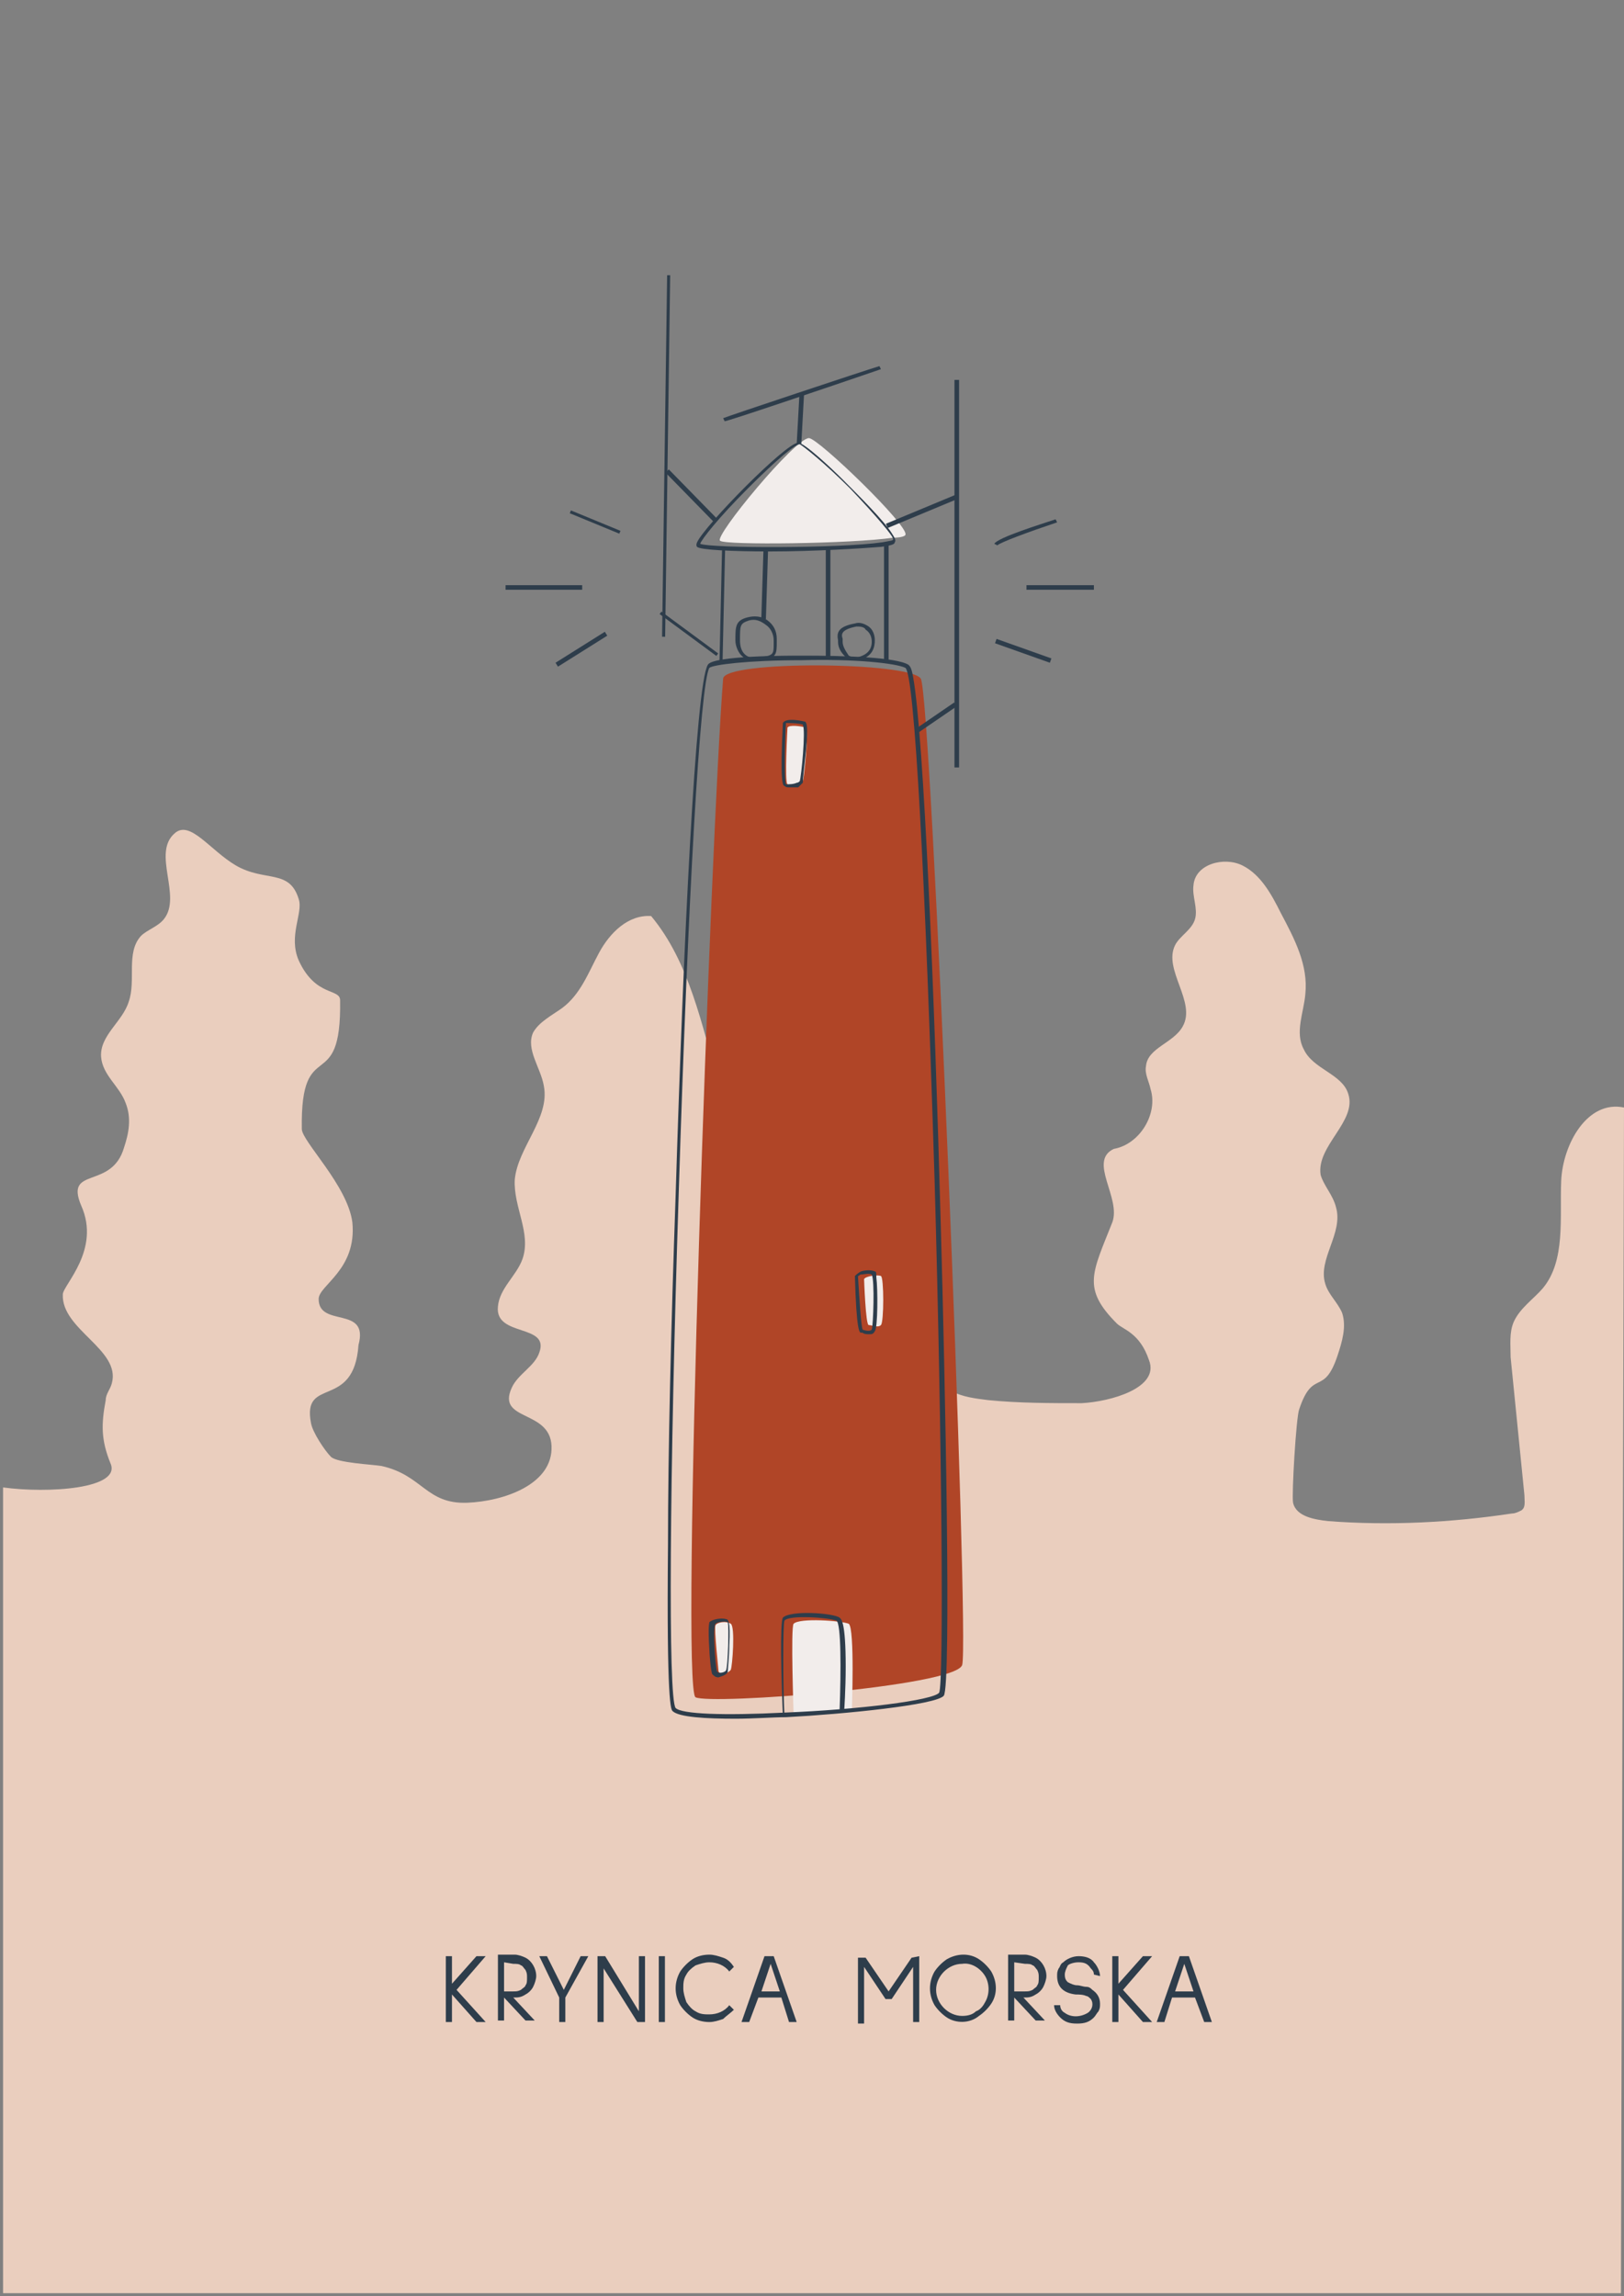 <?xml version="1.0" encoding="utf-8"?>
<!-- Generator: Adobe Illustrator 24.0.3, SVG Export Plug-In . SVG Version: 6.00 Build 0)  -->
<svg version="1.1" id="Layer_1" xmlns="http://www.w3.org/2000/svg" xmlns:xlink="http://www.w3.org/1999/xlink" x="0px" y="0px"
	 viewBox="0 0 106 149.9" style="enable-background:new 0 0 106 149.9;" xml:space="preserve">
<rect x="0" y="0" width="106" height="149.9" fill="#808080" stroke="none"/>
<style type="text/css">
	.st0{fill:#EACEBE;}
	.st1{fill:#2E3D4B;}
	.st2{fill:#B04527;}
	.st3{fill:#F2EDEB;}
</style>
<title>Artboard 26</title>
<path class="st0" d="M106,72.3c-2.4-0.5-4,2.4-4.1,4.8s0.3,5.2-1.2,7c-0.6,0.7-1.5,1.3-1.9,2.2c-0.3,0.7-0.2,1.5-0.2,2.3l0.9,9
	c0,0.4,0.1,0.8-0.2,1c-0.2,0.1-0.4,0.2-0.6,0.2c-4,0.6-8,0.8-12,0.5c-0.9-0.1-2.1-0.3-2.3-1.2c-0.1-0.5,0.2-5.6,0.4-6.1
	c0.9-2.7,1.6-0.8,2.5-3.5c0.3-0.9,0.6-1.9,0.3-2.8c-0.3-0.7-0.9-1.2-1.1-1.9c-0.5-1.6,1.2-3.3,0.7-5c-0.2-0.8-0.8-1.4-1-2.1
	c-0.3-1.9,2.4-3.5,1.8-5.3c-0.4-1.3-2.3-1.6-2.9-2.9c-0.6-1.1,0-2.4,0.1-3.6c0.2-1.9-0.7-3.6-1.6-5.3c-0.6-1.2-1.3-2.5-2.5-3.1
	c-1.2-0.6-3.1-0.1-3.2,1.3c-0.1,0.7,0.3,1.5,0.1,2.2c-0.2,0.7-1,1.1-1.3,1.7c-0.8,1.6,1.4,3.7,0.5,5.3c-0.6,1.1-2.3,1.4-2.4,2.6
	c-0.1,0.5,0.2,1,0.3,1.5c0.5,1.6-0.7,3.6-2.4,3.9c-1.7,0.8,0.5,3.2-0.1,4.8c-1.3,3.3-2,4.3,0.3,6.6c0.4,0.4,1.5,0.6,2.1,2.4
	c0.7,1.8-2.5,2.7-4.4,2.8c-2,0-4.1,0-6.1-0.2c-0.8-0.1-1.7-0.2-2.4-0.6c-1.1-0.6-1.8,7-2.5,6c-5-8.3-10.1-16.8-12.7-26.1
	c-1.1-3.8-1.9-7.9-4.4-10.9c-1.5-0.1-2.7,1.1-3.4,2.4c-0.7,1.3-1.2,2.7-2.4,3.6c-0.7,0.5-1.5,0.9-1.9,1.6c-0.5,1.1,0.5,2.3,0.7,3.5
	c0.4,2.1-1.7,4-1.9,6.1c-0.1,1.8,1.1,3.5,0.5,5.2c-0.4,1.1-1.5,1.9-1.6,3.1c-0.2,2,3.4,1.1,2.7,3c-0.3,0.9-1.4,1.4-1.8,2.3
	c-1,2.2,2.5,1.4,2.6,3.8c0.1,2.5-3.1,3.6-5.5,3.7c-2.7,0.1-2.9-1.8-5.6-2.4c-0.6-0.1-2.9-0.2-3.3-0.6s-1.2-1.6-1.3-2.2
	c-0.6-3.1,2.8-0.8,3.1-5.1c0.7-2.6-2.6-1.1-2.6-3c0-0.9,2.5-1.9,2.2-5c-0.3-2.4-3.3-5.3-3.3-6.1c-0.1-6.3,2.6-2,2.5-8.4
	c0-0.8-1.6-0.2-2.7-2.6c-0.7-1.6,0.3-3.1,0-4c-0.6-2-2.2-1.1-4.1-2.2c-1.7-1-3-3-4-2.1c-1.5,1.3,0.5,4.1-0.7,5.6
	c-0.4,0.5-1.1,0.7-1.5,1.1c-1,1.1-0.3,2.9-0.8,4.3c-0.4,1.3-1.9,2.2-1.8,3.6c0.1,1.2,1.2,1.9,1.6,3C8.6,73,8.4,74,8.1,74.9
	c-0.8,2.8-3.9,1.2-2.8,3.8c1.3,2.9-1.2,5.2-1.2,5.8c-0.1,2.3,3.8,3.6,3.2,5.8c-0.1,0.4-0.4,0.7-0.4,1.1c-0.3,1.6-0.3,2.6,0.3,4.1
	c0.8,1.7-4.1,2-7,1.6l0,52.6h105.6L106,72.3z"/>
<path class="st1" d="M29.5,130.2v1.8h-0.4v-4.3h0.4v1.8l1.6-1.8h0.6l-1.9,2.2l1.9,2.1h-0.6L29.5,130.2z"/>
<path class="st1" d="M33.5,130.4l1.4,1.5h-0.6l-1.4-1.5h0v1.5h-0.4v-4.3h1.1c0.2,0,0.5,0.1,0.7,0.2c0.4,0.2,0.7,0.7,0.7,1.2
	c0,0.2-0.1,0.5-0.2,0.7c-0.1,0.2-0.3,0.4-0.5,0.5C34,130.4,33.8,130.4,33.5,130.4L33.5,130.4z M32.9,128.1v1.9h0.6
	c0.2,0,0.3,0,0.5-0.1c0.1-0.1,0.3-0.2,0.3-0.3c0.1-0.1,0.1-0.3,0.1-0.5c0-0.2,0-0.3-0.1-0.5c-0.1-0.1-0.2-0.3-0.3-0.3
	c-0.1-0.1-0.3-0.1-0.5-0.1L32.9,128.1z"/>
<path class="st1" d="M36.9,130.4v1.6h-0.4v-1.6l-1.3-2.7h0.5l1.1,2.2l1.1-2.2h0.5L36.9,130.4z"/>
<path class="st1" d="M42.1,127.7v4.3h-0.5l-2.2-3.5v3.5H39v-4.3h0.5l2.2,3.6v-3.6H42.1z"/>
<path class="st1" d="M43.4,127.7v4.3h-0.4v-4.3H43.4z"/>
<path class="st1" d="M45.2,131.7c-0.3-0.2-0.6-0.5-0.8-0.8c-0.4-0.7-0.4-1.5,0-2.2c0.2-0.3,0.5-0.6,0.8-0.8c0.3-0.2,0.7-0.3,1.1-0.3
	c0.3,0,0.6,0.1,0.9,0.2c0.3,0.1,0.5,0.3,0.7,0.6l-0.3,0.3c-0.3-0.4-0.8-0.6-1.3-0.6c-0.3,0-0.6,0.1-0.9,0.2
	c-0.3,0.2-0.5,0.4-0.6,0.6c-0.2,0.3-0.2,0.6-0.2,0.9c0,0.3,0.1,0.6,0.2,0.9c0.2,0.3,0.4,0.5,0.6,0.6c0.3,0.2,0.6,0.2,0.9,0.2
	c0.5,0,1-0.2,1.3-0.6l0.3,0.3c-0.2,0.2-0.5,0.4-0.7,0.6c-0.3,0.1-0.6,0.2-0.9,0.2C45.9,132,45.5,131.9,45.2,131.7z"/>
<path class="st1" d="M51,130.4h-1.5l-0.6,1.6h-0.5l1.5-4.3h0.6L52,132h-0.5L51,130.4z M50.9,130l-0.6-1.8l-0.6,1.8H50.9z"/>
<path class="st1" d="M60,127.7v4.3h-0.4v-3.6l-1.4,2.1h-0.4l-1.4-2.1v3.7h-0.4v-4.3h0.5l1.5,2.2l1.5-2.2L60,127.7z"/>
<path class="st1" d="M61.8,131.7c-0.3-0.2-0.6-0.5-0.8-0.8c-0.4-0.7-0.4-1.5,0-2.2c0.2-0.3,0.5-0.6,0.8-0.8c0.7-0.4,1.5-0.4,2.1,0
	c0.3,0.2,0.6,0.5,0.8,0.8c0.4,0.7,0.4,1.5,0,2.1c-0.2,0.3-0.5,0.6-0.8,0.8C63.3,132.1,62.4,132.1,61.8,131.7z M63.7,131.3
	c0.3-0.1,0.5-0.4,0.6-0.6c0.3-0.5,0.3-1.2,0-1.7c-0.3-0.5-0.9-0.9-1.5-0.8c-0.9,0-1.7,0.8-1.7,1.7c0,0.9,0.8,1.7,1.7,1.7
	C63.2,131.6,63.5,131.5,63.7,131.3z"/>
<path class="st1" d="M66.8,130.4l1.4,1.5h-0.6l-1.4-1.5h0v1.5h-0.4v-4.3h1.1c0.2,0,0.5,0.1,0.7,0.2c0.4,0.2,0.7,0.7,0.7,1.2
	c0,0.2-0.1,0.5-0.2,0.7c-0.1,0.2-0.3,0.4-0.5,0.5C67.3,130.4,67.1,130.4,66.8,130.4L66.8,130.4z M66.2,128.1v1.9h0.7
	c0.2,0,0.3,0,0.5-0.1c0.1-0.1,0.3-0.2,0.3-0.3c0.1-0.1,0.1-0.3,0.1-0.5c0-0.2,0-0.3-0.1-0.5c-0.1-0.1-0.2-0.3-0.3-0.3
	c-0.1-0.1-0.3-0.1-0.5-0.1L66.2,128.1z"/>
<path class="st1" d="M71.4,128.9c0-0.2-0.1-0.3-0.2-0.4c-0.2-0.3-0.4-0.4-0.8-0.4c-0.3,0-0.6,0.1-0.7,0.2c-0.1,0.2-0.2,0.4-0.2,0.6
	c0,0.3,0.1,0.4,0.2,0.5c0.2,0.1,0.4,0.2,0.6,0.2c0.2,0,0.4,0.1,0.6,0.1c0.2,0,0.3,0.1,0.4,0.2c0.3,0.2,0.5,0.5,0.5,0.9
	c0,0.2,0,0.3-0.1,0.5c-0.1,0.1-0.2,0.3-0.3,0.4c-0.3,0.3-0.6,0.4-1.1,0.4s-0.8-0.1-1.1-0.4c-0.2-0.2-0.4-0.5-0.4-0.8h0.4
	c0,0.2,0.1,0.4,0.3,0.5c0.4,0.3,1,0.3,1.5,0c0.3-0.2,0.4-0.6,0.2-0.9c-0.1-0.1-0.2-0.2-0.3-0.2c-0.2-0.1-0.5-0.1-0.7-0.1
	c-0.8-0.1-1.2-0.5-1.2-1.2c0-0.2,0-0.3,0.1-0.5c0.1-0.1,0.1-0.3,0.3-0.4c0.2-0.2,0.6-0.4,1-0.4l0,0c0.4,0,0.8,0.1,1,0.4
	c0.2,0.2,0.4,0.6,0.4,0.9L71.4,128.9L71.4,128.9z"/>
<path class="st1" d="M73,130.2v1.8h-0.4v-4.3H73v1.8l1.6-1.8h0.6l-1.9,2.2l1.9,2.1h-0.6L73,130.2z"/>
<path class="st1" d="M78,130.4h-1.5L76,132h-0.5l1.5-4.3h0.6l1.5,4.3h-0.5L78,130.4z M77.9,130l-0.6-1.8l-0.6,1.8H77.9z"/>
<g id="krynica_kolor">
	<path class="st2" d="M47.2,44.3c0.1-1.2,12.2-1.1,12.9,0c0.7,1.1,3.2,63,2.7,64.4c-0.5,1.4-16.4,2.6-17.4,2.1S46.4,54.3,47.2,44.3z
		"/>
	<path class="st3" d="M46.7,106.1c0.1-0.2,0.7-0.3,1-0.1s0.1,2.8,0,3c-0.1,0.2-0.7,0.4-0.8,0.1C46.9,109,46.6,106.3,46.7,106.1z"/>
	<path class="st3" d="M56.4,83.5c0.1-0.2,0.9-0.3,1.1-0.2c0.2,0.1,0.2,3,0,3.2s-0.6,0-0.8,0S56.4,83.5,56.4,83.5z"/>
	<path class="st3" d="M51.4,47.5c0.1-0.2,0.9-0.1,1.2,0c0.2,0.1-0.1,3.2-0.2,3.5s-0.8,0.3-1,0.2C51.2,51.1,51.4,47.5,51.4,47.5z"/>
	<path class="st3" d="M55.6,111.7c0,0,0.2-5.4-0.2-5.7c-0.5-0.2-3.2-0.4-3.6,0c-0.2,0.2,0,5.9,0,5.9C51.9,112,55.6,111.7,55.6,111.7
		z"/>
	<path class="st3" d="M52.8,28.6c0.6,0,6.5,5.7,6.3,6.3c0,0.1-0.3,0.2-0.8,0.2c-2.7,0.4-11,0.5-11.3,0.2
		C46.6,35,51.9,28.6,52.8,28.6z"/>
</g>
<g id="krynica">
	<path class="st1" d="M48,112.2c-1.9,0-3.7-0.1-4.1-0.5c-0.1-0.1-0.4-0.4-0.3-10.9c0-6.1,0.2-14.2,0.5-22.8
		c0.5-16.3,1.3-33.3,2.1-34.6l0,0c0.3-0.6,5.2-0.6,6.2-0.6c2.7,0,6.1,0.1,6.9,0.6c0.1,0.1,0.2,0.2,0.3,0.8
		c0.7,3.8,1.4,20.9,1.8,35.6c0.3,10.4,0.7,30.3,0.2,30.9c-0.5,0.6-6.5,1.2-10.3,1.4C50.4,112.1,49.2,112.2,48,112.2z M46.3,43.6
		c-0.6,1-1.4,15.1-2,34.3c-0.6,18.5-0.7,33-0.2,33.6c0.4,0.4,3.1,0.5,7.1,0.3c4.9-0.2,9.7-0.8,10.1-1.3c0.3-0.6,0.2-16-0.3-33.5
		c-0.6-19.5-1.3-32.9-1.9-33.4c-0.6-0.3-3.3-0.6-6.8-0.5C48.8,43.1,46.5,43.4,46.3,43.6z"/>
	<path class="st1" d="M51.1,112c-0.1-2.3-0.2-6.1,0-6.4c0.5-0.5,3.3-0.3,3.7,0c0.1,0.1,0.4,0.2,0.4,3.2c0,1.5-0.1,2.9-0.1,2.9
		l-0.3,0c0.1-2.7,0.1-5.7-0.2-5.9c-0.5-0.2-3.1-0.4-3.4,0c-0.1,0.3-0.1,4,0,6.2L51.1,112z"/>
	<path class="st1" d="M46.9,109.5c-0.2,0-0.3-0.1-0.4-0.2c-0.1-0.1-0.2-1.4-0.2-1.6c-0.1-1.6,0-1.7,0-1.8l0,0
		c0.2-0.2,0.8-0.3,1.1-0.2c0.1,0,0.3,0.1,0.2,1.7c0,0.7-0.1,1.6-0.1,1.7C47.5,109.3,47.2,109.4,46.9,109.5L46.9,109.5z M46.8,109.1
		c0.1,0.1,0.1,0.1,0.2,0.1c0.2,0,0.4-0.1,0.4-0.2c0.1-0.2,0.2-2.8,0.1-3.1c-0.2-0.1-0.7,0-0.8,0.1C46.5,106.3,46.7,108.8,46.8,109.1
		L46.8,109.1z"/>
	<path class="st1" d="M56.7,87.1c-0.1,0-0.3,0-0.4-0.1c0,0-0.1,0-0.1,0c-0.1,0-0.3-0.1-0.4-3.7v0l0,0c0.1-0.1,0.2-0.2,0.4-0.3
		c0.3-0.1,0.7-0.1,0.9,0c0.1,0,0.1,0.1,0.1,0.4c0.1,0.7,0.1,3.3-0.1,3.5C57,87.1,56.9,87.1,56.7,87.1z M56.3,86.8L56.3,86.8
		c0.3,0.1,0.5,0.1,0.6,0c0.1-0.3,0.2-3.2,0-3.6c-0.2-0.1-0.5,0-0.7,0c-0.1,0-0.1,0.1-0.2,0.1C56.1,84.9,56.2,86.5,56.3,86.8z"/>
	<path class="st1" d="M51.5,51.4c-0.1,0-0.2,0-0.3-0.1c-0.1,0-0.3-0.2-0.1-4.1v0l0,0c0.2-0.4,1.4-0.1,1.4-0.1c0.1,0,0.3,0.1,0.1,2
		c-0.1,0.9-0.2,1.8-0.2,2c-0.1,0.1-0.2,0.2-0.3,0.3C51.9,51.4,51.7,51.4,51.5,51.4z M51.3,51.2c0.2,0,0.5,0,0.7-0.1
		c0.1,0,0.2-0.1,0.2-0.1c0.1-0.3,0.4-3.3,0.2-3.7c-0.3-0.1-1-0.1-1.1-0.1C51.2,49,51.2,50.9,51.3,51.2L51.3,51.2z"/>
	<path class="st1" d="M50.3,36c-2.5,0-4.6-0.1-4.8-0.3c-0.1-0.1,0-0.3,0-0.3c0.5-1.1,5.8-6.5,6.6-6.5c0.4,0,2.2,1.7,2.9,2.4
		c1.1,1.1,2.7,2.7,3.2,3.5c0.2,0.3,0.3,0.5,0.2,0.6c0,0.1-0.1,0.2-0.9,0.3C56.3,35.8,53.1,36,50.3,36z M45.7,35.5
		c0.7,0.3,9.2,0.3,11.9-0.1c0.5-0.1,0.7-0.1,0.7-0.2c0-0.2-1-1.4-2.8-3.3c-1.7-1.7-3.1-2.8-3.3-2.9c-0.3,0-1.5,1-3.4,2.9
		C46.9,33.8,45.8,35.2,45.7,35.5L45.7,35.5z M45.7,35.5l12.6-0.3L45.7,35.5z"/>
	<rect x="57.7" y="35.5" class="st1" width="0.3" height="7.7"/>
	<path class="st1" d="M47.3,27.5l-0.1-0.2c0.2-0.1,9.2-3.1,10.2-3.4l0.1,0.2C54,25.3,47.5,27.5,47.3,27.5z"/>
	
		<rect x="50.6" y="27.2" transform="matrix(5.477590e-02 -0.999 0.999 5.477590e-02 22.059 78.008)" class="st1" width="3.3" height="0.3"/>
	
		<rect x="31.7" y="29.6" transform="matrix(1.396223e-02 -1 1 1.396223e-02 13.172 72.852)" class="st1" width="23.6" height="0.2"/>
	<rect x="45" y="30.1" transform="matrix(0.715 -0.699 0.699 0.715 -9.774 40.787)" class="st1" width="0.3" height="4.5"/>
	
		<rect x="43.5" y="39.5" transform="matrix(2.268739e-02 -1 1 2.268739e-02 6.473 85.871)" class="st1" width="7.4" height="0.2"/>
	<rect x="62.3" y="24.8" class="st1" width="0.3" height="25.3"/>
	<rect x="57.7" y="33.3" transform="matrix(0.923 -0.384 0.384 0.923 -8.219 25.612)" class="st1" width="4.9" height="0.3"/>
	
		<rect x="59.5" y="46.7" transform="matrix(0.825 -0.565 0.565 0.825 -15.748 42.699)" class="st1" width="3.1" height="0.3"/>
	
		<rect x="47.6" y="38.1" transform="matrix(3.123633e-02 -1 1 3.123633e-02 10.104 86.821)" class="st1" width="4.5" height="0.3"/>
	<rect x="53.9" y="35.8" class="st1" width="0.3" height="7.2"/>
	<path class="st1" d="M49.3,43.1c-0.4,0-0.7-0.1-0.9-0.3c-0.2-0.2-0.4-0.6-0.4-1c0-0.9,0-1.3,0.8-1.5l0,0c0.4-0.1,0.9-0.1,1.3,0.2
		c0.4,0.3,0.6,0.7,0.6,1.2c0,0.1,0,0.1,0,0.2c0,0.8,0,1.1-1.1,1.2C49.5,43.1,49.4,43.1,49.3,43.1z M48.9,40.5
		c-0.6,0.2-0.6,0.3-0.6,1.3c0,0.4,0.1,0.7,0.3,0.9c0.2,0.2,0.5,0.3,1,0.2c0.9-0.1,0.9-0.2,0.9-0.9c0-0.1,0-0.1,0-0.2
		c0-0.4-0.2-0.8-0.5-1C49.6,40.5,49.3,40.4,48.9,40.5L48.9,40.5z"/>
	
		<rect x="44.8" y="39.1" transform="matrix(0.594 -0.805 0.805 0.594 -15.033 52.925)" class="st1" width="0.2" height="4.6"/>
	<path class="st1" d="M55.8,43.1c-0.2,0-0.4-0.1-0.6-0.2c-0.3-0.3-0.5-0.6-0.5-1c0,0,0-0.1,0-0.1c-0.1-0.5,0-0.9,1.1-1.1l0,0
		c0.3-0.1,0.6,0,0.9,0.2c0.4,0.3,0.4,0.8,0.4,0.9c0,0.4-0.1,1.1-1.1,1.3C56,43.1,55.9,43.1,55.8,43.1z M55.9,40.9
		c-1,0.2-1,0.5-0.9,0.8c0,0.1,0,0.1,0,0.2c0,0.3,0.2,0.6,0.4,0.9c0.2,0.1,0.4,0.2,0.6,0.1c0.8-0.2,0.9-0.7,0.9-1
		c0-0.3-0.1-0.6-0.4-0.8C56.4,40.9,56.1,40.9,55.9,40.9L55.9,40.9z"/>
	<path class="st1" d="M65.1,35.6l-0.2-0.1c0.2-0.4,3.1-1.3,4-1.6l0.1,0.2C67.2,34.7,65.3,35.4,65.1,35.6z"/>
	<rect x="67" y="38.2" class="st1" width="4.4" height="0.3"/>
	<rect x="66.7" y="40.6" transform="matrix(0.335 -0.942 0.942 0.335 4.356 91.222)" class="st1" width="0.3" height="3.8"/>
	<rect x="38.8" y="32.3" transform="matrix(0.381 -0.924 0.924 0.381 -7.439 57.05)" class="st1" width="0.2" height="3.5"/>
	<rect x="33" y="38.2" class="st1" width="5" height="0.3"/>
	<rect x="36" y="42.2" transform="matrix(0.847 -0.532 0.532 0.847 -16.683 26.673)" class="st1" width="3.8" height="0.3"/>
</g>
</svg>

